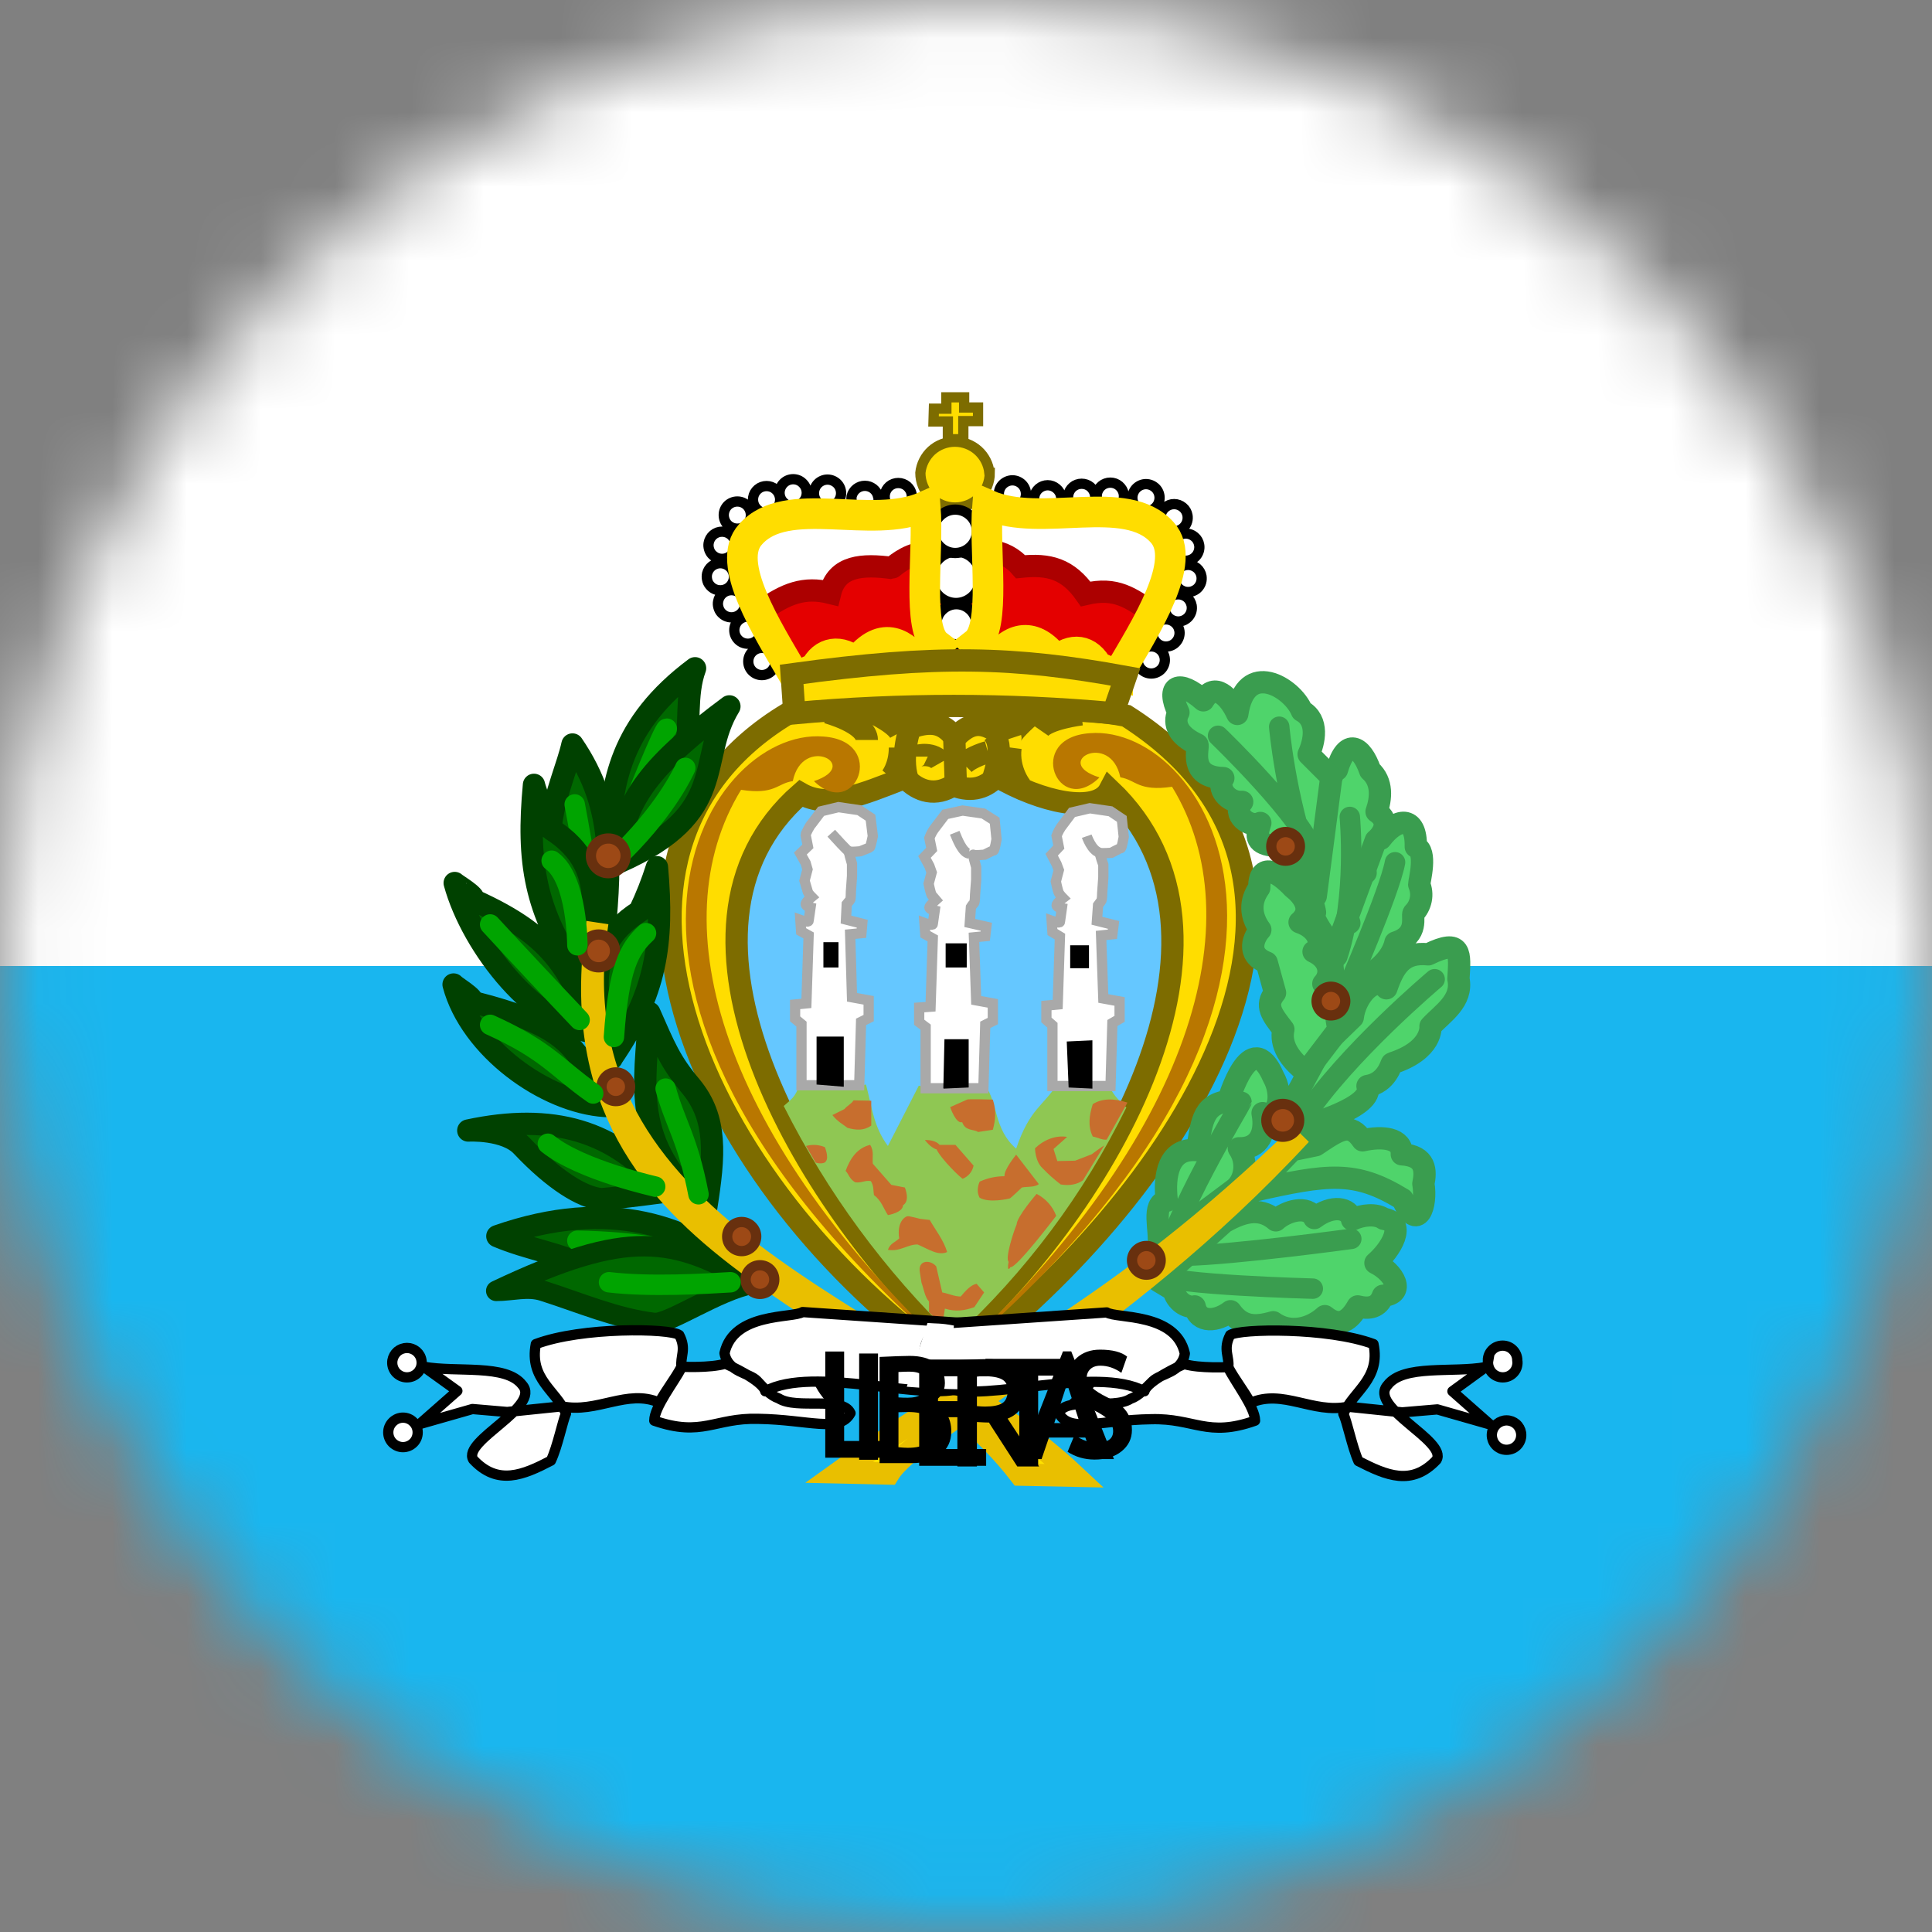 <svg width="26" height="26" viewBox="0 0 26 26" fill="none" xmlns="http://www.w3.org/2000/svg">
<rect x="0" y="0" width="26" height="26" fill="#808080" stroke="none"/>
<mask id="mask0_1_14207" style="mask-type:alpha" maskUnits="userSpaceOnUse" x="0" y="0" width="26" height="26">
<circle cx="13" cy="13" r="13" fill="#634848"/>
</mask>
<g mask="url(#mask0_1_14207)">
<g clip-path="url(#clip0_1_14207)">
<path fill-rule="evenodd" clip-rule="evenodd" d="M0 13H26V26H0V13Z" fill="#19B6EF"/>
<path fill-rule="evenodd" clip-rule="evenodd" d="M0 0H26V13H0V0Z" fill="white"/>
<path fill-rule="evenodd" clip-rule="evenodd" d="M12.843 18.373C15.681 16.25 18.738 11.913 15.158 9.633C14.488 9.501 13.741 9.542 13.381 9.826C13.193 9.714 13.046 9.725 12.853 9.928C12.721 9.765 12.589 9.689 12.309 9.775C12.051 9.635 11.767 9.547 11.474 9.517C11.181 9.488 10.885 9.517 10.603 9.603C7.48 11.482 9.389 15.93 12.838 18.373H12.843Z" fill="#FFDD00" stroke="#7D6C00" stroke-width="0.3"/>
<path fill-rule="evenodd" clip-rule="evenodd" d="M18.093 13.549C18.093 13.549 18.413 13.117 18.423 13.117C18.743 12.929 18.779 12.685 18.779 12.685C19.099 12.584 18.997 12.325 19.023 12.289C19.073 12.24 19.106 12.177 19.12 12.108C19.134 12.039 19.126 11.968 19.099 11.903C19.099 11.857 19.21 11.451 19.053 11.395C19.063 10.964 18.794 11.004 18.581 11.289C18.352 11.355 18.302 11.543 18.378 11.746C18.083 11.746 18.073 12.177 18.159 12.421C17.763 12.411 17.987 12.853 17.971 12.878C17.84 12.939 18.073 13.569 18.093 13.549ZM15.59 17.24L15.793 17.362C15.829 17.515 15.971 17.606 16.077 17.581C16.128 17.814 16.382 17.784 16.56 17.646C16.712 17.86 16.89 17.865 17.134 17.794C17.357 17.956 17.641 17.885 17.829 17.712C18.032 17.88 18.169 17.763 18.271 17.581C18.428 17.621 18.555 17.596 18.611 17.438C18.921 17.413 18.764 17.123 18.51 16.997C18.713 16.824 18.941 16.458 18.622 16.402C18.52 16.331 18.337 16.346 18.195 16.413C18.159 16.25 17.931 16.209 17.687 16.392C17.601 16.209 17.306 16.296 17.169 16.423C16.991 16.27 16.783 16.27 16.473 16.448L15.59 17.24ZM15.59 16.768C15.625 16.565 15.488 16.199 15.702 16.159C15.661 15.823 15.722 15.443 16.108 15.478C16.174 15.158 16.159 14.859 16.529 14.818C16.529 14.818 16.829 13.777 17.139 14.498C17.256 14.701 17.235 15.046 16.991 14.98C17.042 15.234 16.956 15.463 16.672 15.453C16.798 15.636 16.758 15.879 16.621 15.996L15.59 16.768ZM17.387 15.478L17.707 15.412C18.038 15.189 18.169 15.102 18.337 15.346C18.611 15.285 18.875 15.316 18.865 15.534C19.195 15.554 19.19 15.762 19.155 15.93C19.206 16.22 19.078 16.6 18.875 16.138C18.235 15.747 17.875 15.798 16.859 16.027L17.387 15.478V15.478ZM17.555 15.158C17.565 15.148 18.505 14.904 18.403 14.615C18.667 14.574 18.723 14.31 18.733 14.31C19.287 14.132 19.251 13.812 19.251 13.812C19.409 13.64 19.688 13.472 19.627 13.173C19.647 12.832 19.678 12.619 19.221 12.843C18.875 12.807 18.759 13.005 18.657 13.3C18.494 13.112 18.235 13.416 18.205 13.691C18.205 13.691 17.784 14.097 17.784 14.107L17.433 14.757L17.555 15.158V15.158Z" fill="#4FD46B" stroke="#3A9D4F" stroke-width="0.3" stroke-linejoin="round"/>
<path fill-rule="evenodd" clip-rule="evenodd" d="M17.575 14.427C17.352 14.259 17.225 14.056 17.271 13.853C17.118 13.655 17.017 13.533 17.159 13.361L17.047 12.954C16.758 12.843 16.88 12.599 16.961 12.512C16.824 12.325 16.819 12.127 16.946 11.949C16.946 11.593 17.195 11.725 17.403 11.949C17.403 11.949 17.743 12.193 17.489 12.411C17.743 12.497 17.819 12.716 17.677 12.807C17.895 12.909 17.931 13.107 17.809 13.239C18.032 13.416 17.946 13.645 18.017 13.848L17.575 14.427V14.427Z" fill="#4FD46B" stroke="#3A9D4F" stroke-width="0.3" stroke-linejoin="round"/>
<path fill-rule="evenodd" clip-rule="evenodd" d="M17.977 12.787C17.961 12.777 17.596 12.309 17.697 12.279C17.677 12.137 17.565 11.979 17.631 11.837C17.453 11.659 17.448 11.446 17.585 11.278C17.464 11.111 17.52 10.887 17.687 10.745C17.636 10.476 17.824 10.41 17.992 10.359C18.119 9.923 18.322 10.034 18.439 10.37C18.611 10.522 18.586 10.75 18.525 10.923C18.728 11.06 18.606 11.233 18.515 11.309L17.971 12.787H17.977Z" fill="#4FD46B" stroke="#3A9D4F" stroke-width="0.3" stroke-linejoin="round"/>
<path fill-rule="evenodd" clip-rule="evenodd" d="M17.921 10.461L17.611 10.151C17.687 9.989 17.753 9.694 17.52 9.567C17.393 9.252 16.758 8.866 16.651 9.608C16.55 9.384 16.346 9.166 16.194 9.425C15.864 9.136 15.686 9.222 15.859 9.588C15.859 9.588 15.707 9.831 16.113 10.019C16.143 10.05 15.976 10.461 16.463 10.471C16.372 10.608 16.524 10.806 16.717 10.791C16.575 10.964 16.814 11.146 16.961 11.075C16.895 11.268 16.9 11.36 17.164 11.385L17.469 11.725L17.707 12.06L17.916 10.461H17.921Z" fill="#4FD46B" stroke="#3A9D4F" stroke-width="0.3" stroke-linejoin="round"/>
<path d="M18.109 13.355C18.119 13.335 18.698 12.01 18.774 11.604M18.165 10.994C18.165 10.994 18.266 12.076 17.997 12.873M16.392 9.902C16.392 9.902 17.575 11.04 17.687 11.507M17.215 9.78C17.215 9.78 17.296 10.715 17.621 11.634M19.307 13.178C19.307 13.178 18.124 14.173 17.545 15.046M18.185 16.672C18.185 16.672 16.626 16.885 15.94 16.9M17.667 17.342C17.667 17.342 15.737 17.291 15.595 17.154M16.707 14.828C16.707 14.843 15.727 16.463 15.691 16.997" stroke="#3A9D4F" stroke-width="0.275" stroke-linecap="round"/>
<path fill-rule="evenodd" clip-rule="evenodd" d="M12.832 18.063C10.786 16.133 8.689 12.507 10.776 10.679C11.141 10.887 11.583 10.7 12.182 10.466C12.365 10.664 12.599 10.715 12.827 10.568C13.091 10.674 13.284 10.588 13.411 10.446C14 10.791 14.757 10.969 14.935 10.629C16.986 12.579 14.909 16.214 12.827 18.063H12.832Z" fill="#65C7FF" stroke="#7D6C00" stroke-width="0.3"/>
<path fill-rule="evenodd" clip-rule="evenodd" d="M12.843 18.007C11.907 17.103 11.131 16.047 10.547 14.884C10.649 14.793 10.7 14.767 10.755 14.61C11.053 14.663 11.358 14.658 11.654 14.595C11.736 14.904 11.756 15.163 11.949 15.422L12.365 14.61C12.659 14.684 12.966 14.684 13.259 14.61C13.432 14.843 13.371 15.194 13.675 15.458C13.858 14.919 14.041 14.884 14.224 14.595C14.493 14.691 14.666 14.645 14.884 14.579C15.001 14.711 14.945 14.706 15.158 14.904C14.585 16.072 13.8 17.122 12.843 18.002V18.007Z" fill="#8FC753"/>
<path fill-rule="evenodd" clip-rule="evenodd" d="M10.435 8.902C10.435 8.95 10.416 8.997 10.382 9.031C10.348 9.066 10.301 9.085 10.253 9.085C10.204 9.085 10.158 9.066 10.123 9.031C10.089 8.997 10.07 8.95 10.07 8.902C10.07 8.853 10.089 8.807 10.123 8.773C10.158 8.738 10.204 8.719 10.253 8.719C10.301 8.719 10.348 8.738 10.382 8.773C10.416 8.807 10.435 8.853 10.435 8.902ZM10.248 8.48C10.248 8.529 10.228 8.575 10.194 8.61C10.16 8.644 10.113 8.663 10.065 8.663C10.016 8.663 9.97 8.644 9.936 8.61C9.901 8.575 9.882 8.529 9.882 8.48C9.882 8.432 9.901 8.385 9.936 8.351C9.97 8.317 10.016 8.298 10.065 8.298C10.113 8.298 10.16 8.317 10.194 8.351C10.228 8.385 10.248 8.432 10.248 8.48V8.48ZM10.024 8.095C10.029 8.121 10.027 8.148 10.02 8.173C10.013 8.199 10.001 8.223 9.984 8.243C9.966 8.263 9.945 8.28 9.921 8.291C9.897 8.302 9.871 8.308 9.844 8.308C9.817 8.308 9.791 8.302 9.767 8.291C9.743 8.28 9.722 8.263 9.704 8.243C9.687 8.223 9.675 8.199 9.668 8.173C9.661 8.148 9.659 8.121 9.664 8.095C9.671 8.052 9.693 8.013 9.726 7.985C9.759 7.957 9.801 7.942 9.844 7.942C9.887 7.942 9.929 7.957 9.962 7.985C9.995 8.013 10.017 8.052 10.024 8.095ZM9.872 7.719C9.878 7.746 9.879 7.774 9.873 7.801C9.867 7.828 9.855 7.853 9.838 7.875C9.821 7.896 9.799 7.914 9.774 7.926C9.749 7.938 9.722 7.944 9.694 7.944C9.666 7.944 9.639 7.938 9.614 7.926C9.589 7.914 9.568 7.896 9.551 7.875C9.533 7.853 9.521 7.828 9.516 7.801C9.51 7.774 9.51 7.746 9.516 7.719C9.526 7.679 9.549 7.643 9.581 7.618C9.613 7.593 9.653 7.579 9.694 7.579C9.735 7.579 9.775 7.593 9.807 7.618C9.84 7.643 9.862 7.679 9.872 7.719V7.719ZM9.897 7.307C9.902 7.334 9.9 7.36 9.893 7.386C9.886 7.412 9.874 7.436 9.857 7.456C9.839 7.476 9.818 7.492 9.794 7.504C9.77 7.515 9.744 7.521 9.717 7.521C9.69 7.521 9.664 7.515 9.64 7.504C9.616 7.492 9.595 7.476 9.577 7.456C9.56 7.436 9.548 7.412 9.541 7.386C9.534 7.36 9.532 7.334 9.537 7.307C9.544 7.265 9.566 7.226 9.599 7.198C9.632 7.17 9.674 7.155 9.717 7.155C9.76 7.155 9.802 7.17 9.835 7.198C9.868 7.226 9.89 7.265 9.897 7.307ZM10.857 6.632C10.857 6.656 10.852 6.68 10.843 6.702C10.834 6.724 10.82 6.744 10.803 6.761C10.787 6.778 10.766 6.792 10.744 6.801C10.722 6.81 10.698 6.815 10.674 6.815C10.65 6.815 10.626 6.81 10.604 6.801C10.582 6.792 10.562 6.778 10.545 6.761C10.528 6.744 10.514 6.724 10.505 6.702C10.496 6.68 10.491 6.656 10.491 6.632C10.491 6.584 10.511 6.537 10.545 6.503C10.579 6.468 10.626 6.449 10.674 6.449C10.723 6.449 10.769 6.468 10.803 6.503C10.838 6.537 10.857 6.584 10.857 6.632ZM10.496 6.693C10.501 6.719 10.499 6.746 10.492 6.772C10.486 6.797 10.473 6.821 10.456 6.841C10.439 6.862 10.417 6.878 10.393 6.889C10.369 6.9 10.343 6.906 10.316 6.906C10.29 6.906 10.263 6.9 10.239 6.889C10.215 6.878 10.194 6.862 10.177 6.841C10.159 6.821 10.147 6.797 10.14 6.772C10.133 6.746 10.132 6.719 10.136 6.693C10.143 6.65 10.165 6.612 10.198 6.584C10.231 6.556 10.273 6.541 10.316 6.541C10.359 6.541 10.401 6.556 10.434 6.584C10.467 6.612 10.489 6.65 10.496 6.693V6.693ZM10.105 6.932C10.105 6.956 10.101 6.979 10.092 7.002C10.082 7.024 10.069 7.044 10.052 7.061C10.035 7.078 10.015 7.091 9.993 7.101C9.97 7.11 9.947 7.114 9.923 7.114C9.899 7.114 9.875 7.11 9.853 7.101C9.831 7.091 9.81 7.078 9.793 7.061C9.776 7.044 9.763 7.024 9.754 7.002C9.745 6.979 9.74 6.956 9.74 6.932C9.74 6.883 9.759 6.837 9.793 6.802C9.828 6.768 9.874 6.749 9.923 6.749C9.971 6.749 10.018 6.768 10.052 6.802C10.086 6.837 10.105 6.883 10.105 6.932V6.932ZM11.319 6.637C11.319 6.686 11.3 6.732 11.266 6.766C11.231 6.801 11.185 6.82 11.136 6.82C11.088 6.82 11.041 6.801 11.007 6.766C10.973 6.732 10.954 6.686 10.954 6.637C10.954 6.589 10.973 6.542 11.007 6.508C11.041 6.474 11.088 6.454 11.136 6.454C11.185 6.454 11.231 6.474 11.266 6.508C11.3 6.542 11.319 6.589 11.319 6.637ZM11.822 6.678C11.826 6.704 11.825 6.731 11.818 6.756C11.811 6.782 11.798 6.806 11.781 6.826C11.764 6.846 11.743 6.863 11.719 6.874C11.694 6.885 11.668 6.891 11.642 6.891C11.615 6.891 11.589 6.885 11.565 6.874C11.541 6.863 11.519 6.846 11.502 6.826C11.485 6.806 11.472 6.782 11.465 6.756C11.458 6.731 11.457 6.704 11.461 6.678C11.471 6.638 11.494 6.602 11.526 6.577C11.558 6.552 11.598 6.538 11.639 6.538C11.68 6.538 11.72 6.552 11.752 6.577C11.784 6.602 11.807 6.638 11.817 6.678H11.822ZM12.269 6.652C12.273 6.679 12.272 6.705 12.265 6.731C12.258 6.757 12.245 6.78 12.228 6.801C12.211 6.821 12.19 6.837 12.165 6.849C12.141 6.86 12.115 6.866 12.088 6.866C12.062 6.866 12.036 6.86 12.011 6.849C11.987 6.837 11.966 6.821 11.949 6.801C11.932 6.78 11.919 6.757 11.912 6.731C11.905 6.705 11.904 6.679 11.908 6.652C11.915 6.61 11.937 6.571 11.97 6.543C12.003 6.515 12.045 6.5 12.088 6.5C12.132 6.5 12.174 6.515 12.207 6.543C12.239 6.571 12.262 6.61 12.269 6.652V6.652Z" fill="white" stroke="black" stroke-width="0.138"/>
<path fill-rule="evenodd" clip-rule="evenodd" d="M13.32 6.363C13.32 6.487 13.271 6.606 13.183 6.693C13.095 6.781 12.977 6.83 12.853 6.83C12.729 6.83 12.61 6.781 12.522 6.693C12.435 6.606 12.386 6.487 12.386 6.363C12.398 6.248 12.452 6.142 12.537 6.064C12.623 5.987 12.735 5.944 12.85 5.944C12.966 5.944 13.077 5.987 13.163 6.064C13.249 6.142 13.303 6.248 13.315 6.363H13.32Z" fill="#FFDD00" stroke="#7D6C00" stroke-width="0.138"/>
<path fill-rule="evenodd" clip-rule="evenodd" d="M13.807 6.647C13.807 6.696 13.788 6.742 13.754 6.777C13.72 6.811 13.673 6.83 13.625 6.83C13.576 6.83 13.53 6.811 13.495 6.777C13.461 6.742 13.442 6.696 13.442 6.647C13.442 6.599 13.461 6.552 13.495 6.518C13.53 6.484 13.576 6.464 13.625 6.464C13.673 6.464 13.72 6.484 13.754 6.518C13.788 6.552 13.807 6.599 13.807 6.647ZM14.28 6.683C14.284 6.709 14.283 6.736 14.276 6.762C14.269 6.787 14.256 6.811 14.239 6.831C14.222 6.852 14.2 6.868 14.176 6.879C14.152 6.89 14.126 6.896 14.099 6.896C14.073 6.896 14.047 6.89 14.023 6.879C13.998 6.868 13.977 6.852 13.96 6.831C13.943 6.811 13.93 6.787 13.923 6.762C13.916 6.736 13.915 6.709 13.919 6.683C13.926 6.64 13.948 6.602 13.981 6.574C14.014 6.546 14.056 6.53 14.099 6.53C14.143 6.53 14.184 6.546 14.217 6.574C14.251 6.602 14.273 6.64 14.28 6.683V6.683ZM14.737 6.663C14.741 6.689 14.74 6.716 14.733 6.741C14.726 6.767 14.713 6.791 14.696 6.811C14.679 6.831 14.658 6.848 14.633 6.859C14.609 6.87 14.583 6.876 14.556 6.876C14.53 6.876 14.504 6.87 14.479 6.859C14.455 6.848 14.434 6.831 14.417 6.811C14.4 6.791 14.387 6.767 14.38 6.741C14.373 6.716 14.372 6.689 14.376 6.663C14.383 6.62 14.405 6.581 14.438 6.553C14.471 6.525 14.513 6.51 14.556 6.51C14.6 6.51 14.642 6.525 14.675 6.553C14.707 6.581 14.729 6.62 14.737 6.663V6.663ZM15.123 6.647C15.127 6.673 15.126 6.7 15.119 6.726C15.112 6.752 15.099 6.775 15.082 6.796C15.065 6.816 15.043 6.832 15.019 6.843C14.995 6.855 14.969 6.86 14.942 6.86C14.916 6.86 14.889 6.855 14.865 6.843C14.841 6.832 14.82 6.816 14.803 6.796C14.786 6.775 14.773 6.752 14.766 6.726C14.759 6.7 14.758 6.673 14.762 6.647C14.769 6.605 14.791 6.566 14.824 6.538C14.857 6.51 14.899 6.495 14.942 6.495C14.986 6.495 15.027 6.51 15.06 6.538C15.093 6.566 15.116 6.605 15.123 6.647ZM15.605 6.698C15.605 6.747 15.586 6.793 15.552 6.827C15.517 6.862 15.471 6.881 15.422 6.881C15.374 6.881 15.327 6.862 15.293 6.827C15.259 6.793 15.239 6.747 15.239 6.698C15.239 6.65 15.259 6.603 15.293 6.569C15.327 6.535 15.374 6.515 15.422 6.515C15.471 6.515 15.517 6.535 15.552 6.569C15.586 6.603 15.605 6.65 15.605 6.698V6.698ZM15.981 6.937C15.985 6.963 15.984 6.99 15.977 7.015C15.97 7.041 15.957 7.065 15.94 7.085C15.923 7.105 15.902 7.122 15.877 7.133C15.853 7.144 15.827 7.15 15.801 7.15C15.774 7.15 15.748 7.144 15.724 7.133C15.7 7.122 15.678 7.105 15.661 7.085C15.644 7.065 15.631 7.041 15.624 7.015C15.617 6.99 15.616 6.963 15.62 6.937C15.627 6.894 15.649 6.855 15.682 6.828C15.716 6.8 15.757 6.784 15.801 6.784C15.844 6.784 15.886 6.8 15.919 6.828C15.952 6.855 15.974 6.894 15.981 6.937V6.937Z" fill="white" stroke="black" stroke-width="0.138"/>
<path fill-rule="evenodd" clip-rule="evenodd" d="M10.258 8.216L10.725 9.11H15.016L15.509 8.247C15.219 8.049 15.021 7.896 14.61 7.993C14.371 7.653 14.117 7.587 13.736 7.627C13.633 7.507 13.488 7.431 13.33 7.414L12.426 7.439C12.193 7.46 12.01 7.643 12 7.643C11.614 7.592 11.263 7.607 11.172 7.978C10.822 7.891 10.578 7.988 10.258 8.216V8.216Z" fill="#E40000" stroke="#AC0000" stroke-width="0.3"/>
<path fill-rule="evenodd" clip-rule="evenodd" d="M16.138 7.333C16.143 7.359 16.141 7.386 16.134 7.412C16.127 7.437 16.115 7.461 16.098 7.481C16.08 7.502 16.059 7.518 16.035 7.529C16.011 7.54 15.985 7.546 15.958 7.546C15.931 7.546 15.905 7.54 15.881 7.529C15.857 7.518 15.836 7.502 15.818 7.481C15.801 7.461 15.789 7.437 15.782 7.412C15.775 7.386 15.773 7.359 15.778 7.333C15.785 7.29 15.807 7.251 15.84 7.224C15.873 7.196 15.915 7.18 15.958 7.18C16.001 7.18 16.043 7.196 16.076 7.224C16.109 7.251 16.131 7.29 16.138 7.333ZM16.169 7.754C16.173 7.78 16.172 7.807 16.165 7.833C16.158 7.859 16.145 7.882 16.128 7.903C16.111 7.923 16.09 7.939 16.065 7.95C16.041 7.962 16.015 7.967 15.989 7.967C15.962 7.967 15.936 7.962 15.912 7.95C15.887 7.939 15.866 7.923 15.849 7.903C15.832 7.882 15.819 7.859 15.812 7.833C15.805 7.807 15.804 7.78 15.808 7.754C15.815 7.712 15.837 7.673 15.87 7.645C15.903 7.617 15.945 7.602 15.989 7.602C16.032 7.602 16.073 7.617 16.107 7.645C16.14 7.673 16.162 7.712 16.169 7.754ZM16.037 8.15C16.041 8.177 16.04 8.203 16.033 8.229C16.026 8.255 16.013 8.278 15.996 8.299C15.979 8.319 15.957 8.335 15.933 8.347C15.909 8.358 15.883 8.364 15.856 8.364C15.83 8.364 15.804 8.358 15.78 8.347C15.755 8.335 15.734 8.319 15.717 8.299C15.7 8.278 15.687 8.255 15.68 8.229C15.673 8.203 15.672 8.177 15.676 8.15C15.683 8.108 15.705 8.069 15.738 8.041C15.771 8.013 15.813 7.998 15.856 7.998C15.9 7.998 15.941 8.013 15.975 8.041C16.008 8.069 16.029 8.108 16.037 8.15ZM15.869 8.475C15.876 8.502 15.876 8.53 15.87 8.557C15.864 8.584 15.852 8.61 15.835 8.631C15.818 8.653 15.796 8.671 15.771 8.683C15.746 8.695 15.719 8.701 15.691 8.701C15.664 8.701 15.636 8.695 15.612 8.683C15.587 8.671 15.565 8.653 15.548 8.631C15.531 8.61 15.519 8.584 15.513 8.557C15.507 8.53 15.507 8.502 15.514 8.475C15.523 8.435 15.546 8.4 15.578 8.375C15.611 8.349 15.65 8.335 15.691 8.335C15.732 8.335 15.772 8.349 15.805 8.375C15.837 8.4 15.86 8.435 15.869 8.475V8.475ZM15.676 8.882C15.676 8.93 15.657 8.977 15.623 9.011C15.588 9.045 15.542 9.064 15.493 9.064C15.445 9.064 15.398 9.045 15.364 9.011C15.33 8.977 15.31 8.93 15.31 8.882C15.31 8.833 15.33 8.787 15.364 8.752C15.398 8.718 15.445 8.699 15.493 8.699C15.542 8.699 15.588 8.718 15.623 8.752C15.657 8.787 15.676 8.833 15.676 8.882ZM13.137 8.364C13.142 8.402 13.139 8.441 13.128 8.477C13.117 8.514 13.099 8.548 13.073 8.577C13.048 8.606 13.017 8.63 12.982 8.646C12.947 8.661 12.909 8.67 12.87 8.67C12.832 8.67 12.794 8.661 12.759 8.646C12.724 8.63 12.693 8.606 12.668 8.577C12.642 8.548 12.624 8.514 12.613 8.477C12.602 8.441 12.599 8.402 12.604 8.364C12.613 8.299 12.645 8.24 12.694 8.198C12.743 8.155 12.806 8.131 12.87 8.131C12.935 8.131 12.998 8.155 13.047 8.198C13.096 8.24 13.128 8.299 13.137 8.364V8.364ZM13.188 7.749C13.194 7.795 13.19 7.841 13.176 7.885C13.162 7.93 13.14 7.97 13.109 8.005C13.079 8.039 13.041 8.067 12.999 8.086C12.957 8.105 12.912 8.115 12.865 8.115C12.819 8.115 12.774 8.105 12.732 8.086C12.69 8.067 12.652 8.039 12.622 8.005C12.591 7.97 12.568 7.93 12.555 7.885C12.541 7.841 12.537 7.795 12.543 7.749C12.543 7.663 12.577 7.58 12.638 7.519C12.699 7.458 12.782 7.424 12.868 7.424C12.954 7.424 13.037 7.458 13.098 7.519C13.159 7.58 13.193 7.663 13.193 7.749H13.188Z" fill="white" stroke="black" stroke-width="0.138"/>
<path fill-rule="evenodd" clip-rule="evenodd" d="M13.147 7.15C13.147 7.227 13.117 7.302 13.062 7.356C13.007 7.411 12.933 7.442 12.855 7.442C12.778 7.442 12.704 7.411 12.649 7.356C12.594 7.302 12.563 7.227 12.563 7.15C12.563 7.073 12.594 6.998 12.649 6.944C12.704 6.889 12.778 6.858 12.855 6.858C12.933 6.858 13.007 6.889 13.062 6.944C13.117 6.998 13.147 7.073 13.147 7.15V7.15Z" fill="white" stroke="black" stroke-width="0.138"/>
<path fill-rule="evenodd" clip-rule="evenodd" d="M12.756 5.906V5.672H12.563L12.568 5.5H12.736V5.347H12.975V5.484H13.162V5.667H12.964V5.911H12.756V5.906Z" fill="#FFDD00" stroke="#7D6C00" stroke-width="0.138"/>
<path d="M10.7 9.11C10.319 8.455 9.75 7.572 10.1 7.191C10.588 6.637 11.725 7.14 12.452 6.815C12.502 7.439 12.33 8.465 12.609 8.679L12.35 8.907C12.193 8.704 11.893 8.43 11.522 8.917C11.314 8.734 11.075 8.765 10.964 9.009C10.852 9.024 10.862 9.07 10.7 9.11V9.11ZM15.041 9.085C15.422 8.435 15.991 7.551 15.641 7.165C15.153 6.617 14.016 7.114 13.29 6.795C13.239 7.414 13.411 8.44 13.132 8.658L13.391 8.882C13.645 8.531 13.95 8.521 14.214 8.897C14.427 8.709 14.645 8.734 14.777 8.988C14.889 9.004 14.879 9.044 15.041 9.09V9.085Z" stroke="#FFDD00" stroke-width="0.412"/>
<path fill-rule="evenodd" clip-rule="evenodd" d="M10.69 9.598C12.117 9.468 13.553 9.468 14.98 9.598L15.148 9.11C13.65 8.836 12.614 8.805 10.654 9.075L10.69 9.593V9.598Z" fill="#FFDD00" stroke="#7D6C00" stroke-width="0.3"/>
<path fill-rule="evenodd" clip-rule="evenodd" d="M12.68 17.84L12.716 17.611C12.868 17.657 12.985 17.636 13.112 17.591L13.244 17.393L13.142 17.276C13.056 17.296 12.99 17.377 12.929 17.448C12.843 17.448 12.766 17.408 12.68 17.393L12.599 17.042C12.518 16.946 12.345 16.956 12.38 17.128L12.401 17.261C12.431 17.342 12.447 17.459 12.502 17.515V17.657L12.68 17.84V17.84ZM12.746 16.849C12.629 16.905 12.492 16.809 12.35 16.748C12.218 16.743 12.111 16.849 11.949 16.819C11.979 16.732 12.05 16.717 12.101 16.666C12.066 16.443 12.182 16.367 12.218 16.367C12.248 16.367 12.38 16.402 12.38 16.402L12.512 16.418C12.594 16.56 12.7 16.692 12.746 16.849V16.849Z" fill="#C76E2E"/>
<path fill-rule="evenodd" clip-rule="evenodd" d="M11.959 19.83C12.34 19.206 15.006 17.961 17.504 15.265C14.965 17.718 13.371 18.317 11.289 19.815L11.959 19.83V19.83Z" fill="#FFE100" stroke="#E9BF00" stroke-width="0.3"/>
<path fill-rule="evenodd" clip-rule="evenodd" d="M15.62 16.961C15.62 17.012 15.6 17.061 15.564 17.097C15.528 17.134 15.479 17.154 15.427 17.154C15.376 17.154 15.327 17.134 15.291 17.097C15.255 17.061 15.234 17.012 15.234 16.961C15.234 16.91 15.255 16.861 15.291 16.825C15.327 16.788 15.376 16.768 15.427 16.768C15.479 16.768 15.528 16.788 15.564 16.825C15.6 16.861 15.62 16.91 15.62 16.961ZM17.484 15.077C17.484 15.136 17.461 15.192 17.419 15.233C17.378 15.275 17.322 15.298 17.263 15.298C17.204 15.298 17.148 15.275 17.107 15.233C17.066 15.192 17.042 15.136 17.042 15.077C17.042 15.018 17.066 14.962 17.107 14.921C17.148 14.879 17.204 14.856 17.263 14.856C17.322 14.856 17.378 14.879 17.419 14.921C17.461 14.962 17.484 15.018 17.484 15.077V15.077ZM18.104 13.472C18.104 13.523 18.083 13.572 18.047 13.609C18.011 13.645 17.962 13.665 17.91 13.665C17.859 13.665 17.81 13.645 17.774 13.609C17.738 13.572 17.718 13.523 17.718 13.472C17.718 13.421 17.738 13.372 17.774 13.336C17.81 13.3 17.859 13.279 17.91 13.279C17.962 13.279 18.011 13.3 18.047 13.336C18.083 13.372 18.104 13.421 18.104 13.472ZM17.494 11.39C17.494 11.441 17.474 11.491 17.438 11.527C17.401 11.563 17.352 11.583 17.301 11.583C17.25 11.583 17.201 11.563 17.165 11.527C17.128 11.491 17.108 11.441 17.108 11.39C17.108 11.339 17.128 11.29 17.165 11.254C17.201 11.218 17.25 11.197 17.301 11.197C17.352 11.197 17.401 11.218 17.438 11.254C17.474 11.29 17.494 11.339 17.494 11.39V11.39Z" fill="#9D4916" stroke="#68300E" stroke-width="0.138"/>
<path fill-rule="evenodd" clip-rule="evenodd" d="M10.786 14.605V13.782L10.7 13.711V13.518L10.852 13.503L10.882 12.589L10.781 12.533L10.771 12.38C10.771 12.38 10.882 12.421 10.882 12.391L10.908 12.213C10.908 12.213 10.842 12.198 10.842 12.167C10.842 12.137 10.923 12.071 10.923 12.071C10.923 12.071 10.882 12.03 10.872 12.005L10.827 11.852L10.867 11.7L10.842 11.614L10.771 11.487L10.872 11.39L10.842 11.238C10.842 11.213 10.908 11.096 10.923 11.086L11.05 10.918L11.284 10.862L11.563 10.903L11.715 11.004L11.746 11.253C11.746 11.253 11.715 11.405 11.705 11.405L11.578 11.456C11.578 11.456 11.441 11.472 11.426 11.456C11.411 11.441 11.466 11.624 11.466 11.624V11.791L11.451 12C11.451 12 11.451 12.101 11.441 12.111L11.395 12.167L11.385 12.375L11.604 12.431L11.593 12.558L11.441 12.573L11.466 13.421L11.69 13.462V13.701L11.588 13.752L11.563 14.605H10.786ZM14.163 14.615V13.797L14.082 13.726V13.533L14.234 13.518L14.264 12.604L14.163 12.543L14.153 12.391C14.153 12.391 14.264 12.431 14.264 12.406L14.29 12.223C14.29 12.223 14.219 12.213 14.219 12.182C14.219 12.152 14.305 12.086 14.305 12.086C14.305 12.086 14.264 12.045 14.249 12.015C14.234 11.984 14.209 11.863 14.209 11.863L14.249 11.71L14.219 11.629L14.153 11.502L14.249 11.4L14.219 11.248C14.239 11.193 14.268 11.141 14.305 11.096L14.427 10.933L14.666 10.877L14.945 10.918L15.097 11.02L15.123 11.263C15.123 11.263 15.097 11.416 15.082 11.416C15.067 11.416 14.955 11.477 14.955 11.477C14.955 11.477 14.818 11.487 14.803 11.477C14.787 11.466 14.848 11.639 14.848 11.639V11.807L14.833 12.015C14.833 12.015 14.833 12.116 14.818 12.127L14.777 12.182L14.762 12.391L14.986 12.447L14.97 12.573L14.818 12.589L14.848 13.437L15.067 13.477V13.711L14.97 13.767L14.945 14.615H14.163V14.615ZM12.457 14.645V13.823L12.37 13.757V13.559L12.523 13.548L12.553 12.629L12.452 12.573L12.441 12.421C12.441 12.421 12.553 12.462 12.553 12.436L12.579 12.254C12.579 12.254 12.507 12.238 12.507 12.213C12.507 12.188 12.594 12.111 12.594 12.111L12.538 12.045C12.523 12.02 12.497 11.893 12.497 11.893L12.538 11.741L12.507 11.654L12.441 11.532L12.538 11.431L12.507 11.278C12.527 11.223 12.556 11.172 12.594 11.126L12.721 10.959L12.954 10.908L13.234 10.948L13.386 11.045L13.411 11.294C13.411 11.294 13.386 11.446 13.371 11.446C13.355 11.446 13.249 11.502 13.249 11.502C13.249 11.502 13.107 11.517 13.097 11.502C13.086 11.487 13.137 11.669 13.137 11.669V11.837L13.122 12.04C13.122 12.04 13.122 12.142 13.107 12.157C13.091 12.167 13.066 12.208 13.066 12.208L13.051 12.421L13.274 12.472L13.259 12.599L13.107 12.614L13.137 13.462L13.361 13.503V13.741L13.259 13.792L13.234 14.645H12.457V14.645Z" fill="white" stroke="#A9A9A9" stroke-width="0.138"/>
<path fill-rule="evenodd" clip-rule="evenodd" d="M10.989 14.595V13.95H11.355V14.625L10.989 14.595ZM12.695 14.645L12.71 13.985H13.036V14.635L12.7 14.65L12.695 14.645ZM14.381 14.635L14.356 14.016L14.701 14V14.65L14.381 14.635ZM11.081 12.68H11.284V13.02H11.081V12.68ZM12.726 12.695H13.01V13.02H12.726V12.695ZM14.402 12.721H14.655V13.03H14.402V12.721Z" fill="black"/>
<path d="M11.187 11.213C11.411 11.461 11.426 11.461 11.426 11.461M12.848 11.207C12.883 11.294 12.954 11.476 13.041 11.487M14.625 11.253C14.625 11.253 14.691 11.446 14.793 11.472" stroke="#A8A8A8" stroke-width="0.138"/>
<path fill-rule="evenodd" clip-rule="evenodd" d="M10.954 10.512C11.604 10.298 10.801 9.877 10.669 10.512C10.456 10.542 10.431 10.7 9.973 10.629C8.871 12.426 9.689 15.316 12.909 18.312C7.14 13.406 9.486 9.78 11.081 9.912C11.949 9.973 11.512 11.055 10.954 10.512V10.512Z" fill="#B97700"/>
<path d="M11.131 9.587C11.131 9.587 11.665 9.73 11.665 9.958M11.665 9.552C11.665 9.552 12.03 9.709 12.111 9.857M14.554 9.613C14.554 9.613 14.087 9.669 13.985 9.816M13.843 9.648C13.843 9.648 13.579 9.877 13.599 9.938M13.782 10.629C13.741 10.608 13.559 10.364 13.599 10.06M11.989 10.466C11.989 10.466 12.111 10.324 12.111 10.06M12.843 9.958L12.863 10.547M13.371 10.466C13.371 10.425 13.538 10.039 13.355 9.857M12.254 9.775C12.254 9.775 12.111 10.161 12.213 10.486M13.294 10.121C13.294 10.121 13.071 10.182 12.97 10.283M12.335 10.182C12.335 10.161 12.579 10.121 12.66 10.263" stroke="#7D6C00" stroke-width="0.3"/>
<path fill-rule="evenodd" clip-rule="evenodd" d="M11.949 16.352C11.959 16.352 12.152 16.316 12.152 16.22C12.254 16.159 12.177 15.981 12.177 15.981L11.995 15.945L11.746 15.661C11.736 15.575 11.766 15.493 11.71 15.407C11.537 15.448 11.441 15.59 11.38 15.757C11.426 15.808 11.431 15.864 11.507 15.91C11.588 15.925 11.644 15.879 11.72 15.895C11.761 15.961 11.751 16.021 11.761 16.082C11.863 16.159 11.888 16.26 11.949 16.352V16.352ZM11.725 15.148V14.813L11.487 14.808C11.456 14.859 11.4 14.879 11.365 14.925L11.202 15.006C11.268 15.092 11.355 15.138 11.405 15.178C11.532 15.214 11.629 15.214 11.725 15.148V15.148ZM10.974 15.641L10.847 15.422C10.931 15.399 11.02 15.404 11.101 15.438C11.101 15.438 11.157 15.575 11.116 15.625C11.096 15.676 10.969 15.651 10.974 15.641ZM12.954 15.864C12.992 15.849 13.025 15.825 13.051 15.794C13.077 15.763 13.094 15.726 13.102 15.686L12.858 15.407H12.645C12.594 15.351 12.512 15.341 12.447 15.341C12.447 15.341 12.518 15.443 12.604 15.468C12.67 15.605 12.939 15.864 12.959 15.864H12.954ZM13.188 15.9C13.292 15.853 13.404 15.829 13.518 15.829C13.508 15.742 13.675 15.539 13.675 15.539L13.98 15.935C13.924 15.981 13.828 15.966 13.752 15.981C13.752 15.981 13.604 16.123 13.589 16.128C13.574 16.133 13.31 16.194 13.183 16.118C13.122 16.006 13.193 15.879 13.188 15.9V15.9ZM13.361 15.204C13.396 15.077 13.411 14.95 13.361 14.798C13.361 14.798 13.015 14.787 13.015 14.798L12.787 14.899C12.787 14.899 12.863 15.128 12.949 15.102C12.99 15.224 13.107 15.194 13.162 15.234L13.361 15.204V15.204ZM14.706 14.859C14.661 15.001 14.635 15.153 14.706 15.295C14.767 15.306 14.838 15.346 14.894 15.336L15.173 14.838C14.98 14.777 14.828 14.782 14.706 14.859Z" fill="#C76E2E"/>
<path fill-rule="evenodd" clip-rule="evenodd" d="M14.793 10.461C14.143 10.258 14.945 9.831 15.077 10.461C15.29 10.496 15.316 10.654 15.773 10.588C16.869 12.38 16.057 15.275 12.838 18.266C18.601 13.361 16.26 9.735 14.666 9.867C13.792 9.928 14.234 11.009 14.793 10.466V10.461Z" fill="#B97700"/>
<path fill-rule="evenodd" clip-rule="evenodd" d="M14.859 15.417C14.848 15.417 14.691 15.534 14.691 15.534L14.468 15.62L14.229 15.625L14.178 15.463L14.361 15.3C14.209 15.275 14.051 15.336 13.929 15.453C13.929 15.453 13.929 15.63 14.031 15.722C14.106 15.801 14.188 15.874 14.275 15.94C14.391 15.96 14.498 15.94 14.574 15.884L14.859 15.417V15.417ZM13.599 17.052C13.675 17.073 14.214 16.362 14.214 16.362C14.166 16.234 14.072 16.129 13.95 16.067C13.95 16.067 13.685 16.372 13.681 16.479C13.64 16.575 13.523 16.936 13.574 16.981C13.569 16.991 13.548 17.134 13.599 17.052V17.052Z" fill="#C76E2E"/>
<path fill-rule="evenodd" clip-rule="evenodd" d="M10.095 17.195C9.293 16.494 8.206 16.108 6.693 16.636C7.099 16.809 7.541 16.869 7.917 17.057L10.095 17.195Z" fill="#006800" stroke="#004100" stroke-width="0.3" stroke-linejoin="round"/>
<path d="M7.77 16.697C9.354 16.727 9.816 17.123 9.73 17.057" stroke="#00A400" stroke-width="0.275" stroke-linecap="round"/>
<path fill-rule="evenodd" clip-rule="evenodd" d="M10.126 17.276C9.654 17.367 8.998 17.824 8.805 17.804C8.293 17.743 7.805 17.53 7.307 17.372C7.099 17.306 6.891 17.372 6.678 17.372C8.455 16.529 9.064 16.646 10.131 17.271L10.126 17.276Z" fill="#006800" stroke="#004100" stroke-width="0.275" stroke-linejoin="round"/>
<path fill-rule="evenodd" clip-rule="evenodd" d="M8.958 16.037C8.958 16.037 8.364 16.118 8.095 16.138C7.836 16.118 7.45 15.874 7.028 15.427C6.805 15.184 6.302 15.214 6.302 15.214C7.419 14.975 8.282 15.199 8.958 16.037ZM8.145 14.884C7.338 14.833 6.332 14.107 6.104 13.249C6.104 13.264 6.398 13.437 6.353 13.482C7.673 13.818 7.764 14.087 8.15 14.884H8.145ZM9.501 16.27C9.618 15.539 9.654 15.052 9.298 14.62C9.019 14.29 8.943 14.092 8.739 13.63C8.684 14.595 8.475 15.387 9.501 16.27ZM8.232 14.239C8.831 13.366 8.932 12.706 8.841 11.67C8.777 11.873 8.699 12.071 8.607 12.264C7.719 12.822 8.115 13.696 8.232 14.244V14.239Z" fill="#006800" stroke="#004100" stroke-width="0.3" stroke-linejoin="round"/>
<path fill-rule="evenodd" clip-rule="evenodd" d="M7.704 10.019C8.303 10.893 8.211 11.715 8.115 12.756C8.053 12.553 7.976 12.355 7.886 12.162C6.993 11.604 7.587 10.562 7.704 10.019Z" fill="#006800" stroke="#004100" stroke-width="0.3" stroke-linejoin="round"/>
<path fill-rule="evenodd" clip-rule="evenodd" d="M8.196 11.375C9.648 10.639 9.09 9.709 9.354 8.993C8.348 9.745 8.216 10.542 8.196 11.37V11.375Z" fill="#006800" stroke="#004100" stroke-width="0.3" stroke-linejoin="round"/>
<path d="M8.394 11.187C8.577 10.679 8.938 9.806 8.973 9.806M7.968 12.264C7.932 11.898 7.754 10.923 7.734 10.826" stroke="#00A400" stroke-width="0.275" stroke-linecap="round"/>
<path fill-rule="evenodd" clip-rule="evenodd" d="M8.034 13.894C7.221 13.843 6.353 12.741 6.119 11.883C6.119 11.893 6.419 12.066 6.368 12.111C7.526 12.629 7.648 13.097 8.034 13.889V13.894ZM7.795 13.132C7.196 12.259 7.089 11.598 7.186 10.562C7.201 10.644 7.399 11.157 7.414 11.157C8.303 11.715 7.907 12.589 7.795 13.137V13.132ZM8.328 11.604C9.831 10.938 9.369 10.238 9.816 9.506C8.811 10.253 8.343 10.776 8.328 11.604V11.604Z" fill="#006800" stroke="#004100" stroke-width="0.3" stroke-linejoin="round"/>
<path d="M8.394 11.451C9.004 10.842 9.222 10.334 9.222 10.334" stroke="#00A400" stroke-width="0.275" stroke-linecap="round"/>
<path fill-rule="evenodd" clip-rule="evenodd" d="M13.731 19.845L14.463 19.86C12.04 17.585 7.389 16.595 8.039 12.416C7.363 16.951 11.832 17.367 13.731 19.845Z" fill="#FFE100" stroke="#E9BF00" stroke-width="0.3"/>
<path fill-rule="evenodd" clip-rule="evenodd" d="M8.42 11.517C8.42 11.548 8.413 11.578 8.402 11.607C8.39 11.635 8.373 11.661 8.351 11.682C8.329 11.704 8.304 11.721 8.275 11.733C8.247 11.745 8.217 11.751 8.186 11.751C8.155 11.751 8.125 11.745 8.097 11.733C8.068 11.721 8.042 11.704 8.021 11.682C7.999 11.661 7.982 11.635 7.97 11.607C7.958 11.578 7.952 11.548 7.952 11.517C7.952 11.455 7.977 11.396 8.021 11.352C8.065 11.308 8.124 11.284 8.186 11.284C8.248 11.284 8.307 11.308 8.351 11.352C8.395 11.396 8.42 11.455 8.42 11.517ZM8.277 12.797C8.277 12.855 8.254 12.912 8.213 12.953C8.171 12.995 8.115 13.018 8.056 13.018C7.998 13.018 7.942 12.995 7.9 12.953C7.859 12.912 7.836 12.855 7.836 12.797C7.836 12.738 7.859 12.682 7.9 12.641C7.942 12.599 7.998 12.576 8.056 12.576C8.115 12.576 8.171 12.599 8.213 12.641C8.254 12.682 8.277 12.738 8.277 12.797ZM8.48 14.625C8.48 14.676 8.46 14.725 8.424 14.761C8.388 14.798 8.339 14.818 8.287 14.818C8.236 14.818 8.187 14.798 8.151 14.761C8.115 14.725 8.095 14.676 8.095 14.625C8.095 14.574 8.115 14.525 8.151 14.489C8.187 14.452 8.236 14.432 8.287 14.432C8.339 14.432 8.388 14.452 8.424 14.489C8.46 14.525 8.48 14.574 8.48 14.625V14.625ZM10.177 16.641C10.177 16.693 10.156 16.743 10.119 16.779C10.083 16.816 10.033 16.837 9.981 16.837C9.929 16.837 9.879 16.816 9.843 16.779C9.806 16.743 9.786 16.693 9.786 16.641C9.786 16.589 9.806 16.539 9.843 16.503C9.879 16.466 9.929 16.445 9.981 16.445C10.033 16.445 10.083 16.466 10.119 16.503C10.156 16.539 10.177 16.589 10.177 16.641ZM10.42 17.22C10.42 17.271 10.4 17.32 10.364 17.356C10.328 17.392 10.278 17.413 10.227 17.413C10.176 17.413 10.127 17.392 10.091 17.356C10.055 17.32 10.034 17.271 10.034 17.22C10.034 17.169 10.055 17.12 10.091 17.083C10.127 17.047 10.176 17.027 10.227 17.027C10.278 17.027 10.328 17.047 10.364 17.083C10.4 17.12 10.42 17.169 10.42 17.22V17.22Z" fill="#9D4916" stroke="#68300E" stroke-width="0.138"/>
<path fill-rule="evenodd" clip-rule="evenodd" d="M11.273 18.906C11.165 18.823 11.078 18.715 11.02 18.591L10.258 18.505L10.248 18.941L11.278 18.906H11.273Z" fill="white" stroke="black" stroke-width="0.138"/>
<path fill-rule="evenodd" clip-rule="evenodd" d="M5.703 18.393C6.145 18.474 6.81 18.352 7.028 18.637C7.292 18.931 6.216 19.388 6.368 19.642C6.698 19.998 7.043 19.85 7.414 19.657C7.505 19.464 7.571 19.124 7.617 19.023C7.485 18.713 7.12 18.561 7.211 18.088C7.83 17.855 9.014 17.875 9.141 17.966C9.242 18.159 9.151 18.251 9.171 18.408C9.07 18.601 8.805 18.936 8.805 19.119C9.45 19.343 9.618 19.078 10.202 19.094C10.882 19.104 11.299 19.287 11.446 19.018C11.345 18.784 10.72 18.972 10.481 18.82C10.364 18.779 10.288 18.688 10.187 18.581C10.085 18.474 9.796 18.469 9.75 18.21C9.872 17.657 10.669 17.743 10.801 17.657L12.883 17.799C13.259 17.789 13.472 18.469 12.964 18.672C12.457 18.875 10.948 18.368 10.298 18.723C10.263 18.576 9.791 18.363 9.76 18.352C9.557 18.413 9.171 18.393 9.171 18.393C9.075 18.571 8.968 18.698 8.871 18.875C8.44 18.688 8.034 19.023 7.561 18.926L6.825 19.002L6.358 18.962L5.647 19.165L6.155 18.718L5.703 18.393V18.393Z" fill="white" stroke="black" stroke-width="0.138" stroke-linejoin="round"/>
<path fill-rule="evenodd" clip-rule="evenodd" d="M5.672 18.307C5.677 18.335 5.675 18.364 5.668 18.392C5.66 18.419 5.646 18.445 5.628 18.467C5.609 18.488 5.586 18.506 5.56 18.518C5.534 18.53 5.505 18.536 5.477 18.536C5.448 18.536 5.42 18.53 5.394 18.518C5.368 18.506 5.345 18.488 5.326 18.467C5.307 18.445 5.294 18.419 5.286 18.392C5.278 18.364 5.277 18.335 5.281 18.307C5.289 18.26 5.313 18.218 5.348 18.187C5.384 18.157 5.43 18.14 5.477 18.14C5.524 18.14 5.569 18.157 5.605 18.187C5.641 18.218 5.665 18.26 5.672 18.307V18.307ZM5.621 19.277C5.621 19.329 5.601 19.38 5.563 19.417C5.526 19.454 5.476 19.475 5.423 19.475C5.371 19.475 5.321 19.454 5.283 19.417C5.246 19.38 5.225 19.329 5.225 19.277C5.225 19.224 5.246 19.174 5.283 19.137C5.321 19.099 5.371 19.078 5.423 19.078C5.476 19.078 5.526 19.099 5.563 19.137C5.601 19.174 5.621 19.224 5.621 19.277V19.277Z" fill="white" stroke="black" stroke-width="0.138"/>
<path fill-rule="evenodd" clip-rule="evenodd" d="M14.422 18.911C14.549 18.794 14.625 18.718 14.676 18.591L15.438 18.51L15.453 18.946L14.422 18.911Z" fill="white" stroke="black" stroke-width="0.138"/>
<path fill-rule="evenodd" clip-rule="evenodd" d="M19.993 18.398C19.551 18.479 18.886 18.357 18.672 18.642C18.408 18.936 19.485 19.393 19.332 19.647C18.997 20.003 18.657 19.855 18.281 19.663C18.195 19.47 18.129 19.129 18.078 19.028C18.215 18.718 18.581 18.561 18.484 18.088C17.87 17.86 16.687 17.88 16.555 17.966C16.453 18.164 16.55 18.256 16.529 18.408C16.631 18.611 16.89 18.941 16.89 19.119C16.245 19.348 16.077 19.084 15.493 19.099C14.813 19.109 14.396 19.292 14.249 19.017C14.351 18.784 14.975 18.977 15.214 18.825C15.331 18.784 15.407 18.688 15.514 18.586C15.62 18.484 15.905 18.474 15.945 18.215C15.823 17.662 15.026 17.748 14.894 17.662L12.812 17.804C12.436 17.794 12.228 18.474 12.736 18.677C13.244 18.88 14.747 18.373 15.402 18.723C15.438 18.581 15.905 18.367 15.94 18.357C16.138 18.418 16.529 18.398 16.529 18.398C16.621 18.571 16.732 18.703 16.829 18.88C17.261 18.688 17.667 19.028 18.139 18.931L18.87 19.007L19.343 18.967L20.053 19.17L19.546 18.723L19.993 18.398V18.398Z" fill="white" stroke="black" stroke-width="0.138" stroke-linejoin="round"/>
<path fill-rule="evenodd" clip-rule="evenodd" d="M20.028 18.307C20.023 18.335 20.025 18.364 20.033 18.392C20.041 18.419 20.054 18.445 20.073 18.467C20.091 18.488 20.114 18.506 20.141 18.518C20.167 18.53 20.195 18.536 20.224 18.536C20.252 18.536 20.281 18.53 20.307 18.518C20.333 18.506 20.356 18.488 20.374 18.467C20.393 18.445 20.407 18.419 20.414 18.392C20.422 18.364 20.424 18.335 20.419 18.307C20.419 18.254 20.398 18.204 20.361 18.167C20.324 18.129 20.274 18.109 20.221 18.109C20.169 18.109 20.118 18.129 20.081 18.167C20.044 18.204 20.023 18.254 20.023 18.307H20.028ZM20.079 19.282C20.074 19.31 20.076 19.339 20.084 19.366C20.091 19.394 20.105 19.42 20.124 19.442C20.142 19.463 20.165 19.481 20.191 19.493C20.217 19.505 20.246 19.511 20.274 19.511C20.303 19.511 20.331 19.505 20.358 19.493C20.384 19.481 20.407 19.463 20.425 19.442C20.444 19.42 20.457 19.394 20.465 19.366C20.473 19.339 20.474 19.31 20.47 19.282C20.462 19.235 20.439 19.193 20.403 19.162C20.367 19.132 20.322 19.115 20.274 19.115C20.227 19.115 20.182 19.132 20.146 19.162C20.11 19.193 20.086 19.235 20.079 19.282V19.282Z" fill="white" stroke="black" stroke-width="0.138"/>
<path fill-rule="evenodd" clip-rule="evenodd" d="M12.838 17.839C12.66 17.804 12.599 17.814 12.482 17.804L12.203 18.662C12.629 18.698 13.03 18.698 13.03 18.698C12.771 18.647 12.832 17.845 12.838 17.834V17.839Z" fill="white"/>
<path d="M11.106 19.617V18.188H11.36V19.392H12.006V19.617H11.106Z" fill="black"/>
<path d="M11.562 19.645V18.215H11.816V19.645H11.562Z" fill="black"/>
<path d="M12.274 19.69H11.837V18.261C12.03 18.252 12.165 18.247 12.242 18.247C12.391 18.247 12.506 18.279 12.59 18.343C12.674 18.406 12.716 18.496 12.716 18.614C12.716 18.727 12.656 18.817 12.536 18.883C12.714 18.944 12.802 19.072 12.802 19.265C12.802 19.395 12.753 19.499 12.655 19.575C12.557 19.652 12.43 19.69 12.274 19.69ZM12.091 18.464V18.806C12.13 18.809 12.171 18.81 12.214 18.81C12.379 18.81 12.462 18.748 12.462 18.624C12.462 18.514 12.387 18.459 12.236 18.459C12.197 18.459 12.148 18.461 12.091 18.464ZM12.091 19.005V19.477C12.142 19.481 12.184 19.484 12.216 19.484C12.329 19.484 12.411 19.465 12.462 19.426C12.513 19.388 12.539 19.324 12.539 19.235C12.539 19.154 12.515 19.094 12.468 19.057C12.42 19.02 12.337 19.002 12.219 19.002C12.194 19.002 12.152 19.003 12.091 19.005Z" fill="black"/>
<path d="M12.623 18.521V18.856H13.096V19.072H12.623V19.5H13.271V19.726H12.37V18.296H13.282V18.521H12.623Z" fill="black"/>
<path d="M13.69 19.735L13.308 19.144C13.27 19.144 13.216 19.141 13.147 19.137V19.735H12.884V18.305C12.898 18.305 12.953 18.303 13.049 18.298C13.144 18.293 13.222 18.29 13.28 18.29C13.643 18.29 13.825 18.431 13.825 18.712C13.825 18.797 13.8 18.874 13.749 18.943C13.699 19.013 13.636 19.062 13.56 19.091L13.983 19.735H13.69ZM13.147 18.526V18.923C13.194 18.927 13.23 18.929 13.255 18.929C13.361 18.929 13.438 18.914 13.487 18.884C13.536 18.854 13.561 18.796 13.561 18.709C13.561 18.639 13.535 18.59 13.482 18.562C13.429 18.534 13.346 18.52 13.233 18.52C13.206 18.52 13.177 18.522 13.147 18.526Z" fill="black"/>
<path d="M13.971 18.512V19.717H13.717V18.512H13.262V18.287H14.446V18.512H13.971Z" fill="black"/>
<path d="M14.711 19.636L14.606 19.346H14.116L14.017 19.636H13.735L14.305 18.186H14.416L14.991 19.636H14.711ZM14.36 18.623L14.188 19.151H14.532L14.36 18.623Z" fill="black"/>
<path d="M14.367 19.538L14.461 19.311C14.561 19.381 14.66 19.416 14.757 19.416C14.906 19.416 14.98 19.364 14.98 19.26C14.98 19.211 14.963 19.165 14.928 19.121C14.892 19.076 14.82 19.027 14.71 18.972C14.601 18.917 14.527 18.872 14.488 18.837C14.451 18.801 14.421 18.759 14.4 18.71C14.38 18.661 14.37 18.607 14.37 18.548C14.37 18.437 14.411 18.345 14.491 18.273C14.573 18.2 14.677 18.163 14.804 18.163C14.969 18.163 15.09 18.194 15.168 18.256L15.091 18.475C15.001 18.411 14.907 18.379 14.808 18.379C14.75 18.379 14.704 18.395 14.672 18.426C14.64 18.456 14.624 18.496 14.624 18.546C14.624 18.628 14.715 18.713 14.896 18.802C14.992 18.848 15.061 18.892 15.103 18.931C15.146 18.97 15.178 19.016 15.2 19.069C15.222 19.121 15.233 19.179 15.233 19.244C15.233 19.36 15.187 19.455 15.095 19.53C15.004 19.604 14.882 19.642 14.728 19.642C14.595 19.642 14.475 19.607 14.367 19.538Z" fill="black"/>
<path d="M8.196 17.256C8.745 17.322 9.501 17.276 9.831 17.256M7.373 15.392C7.83 15.757 8.841 15.971 8.826 15.971M9.4 16.072C9.252 15.31 9.09 15.133 8.958 14.65M6.596 13.792C7.373 14.143 7.49 14.371 7.983 14.716M8.262 13.955C8.328 13.02 8.465 12.771 8.694 12.558M6.596 12.441C6.994 12.873 7.395 13.301 7.8 13.726M7.424 11.583C7.77 11.832 7.77 12.721 7.77 12.721" stroke="#00A400" stroke-width="0.275" stroke-linecap="round"/>
</g>
</g>
<defs>
<clipPath id="clip0_1_14207">
<rect width="26" height="26" fill="white"/>
</clipPath>
</defs>
</svg>
